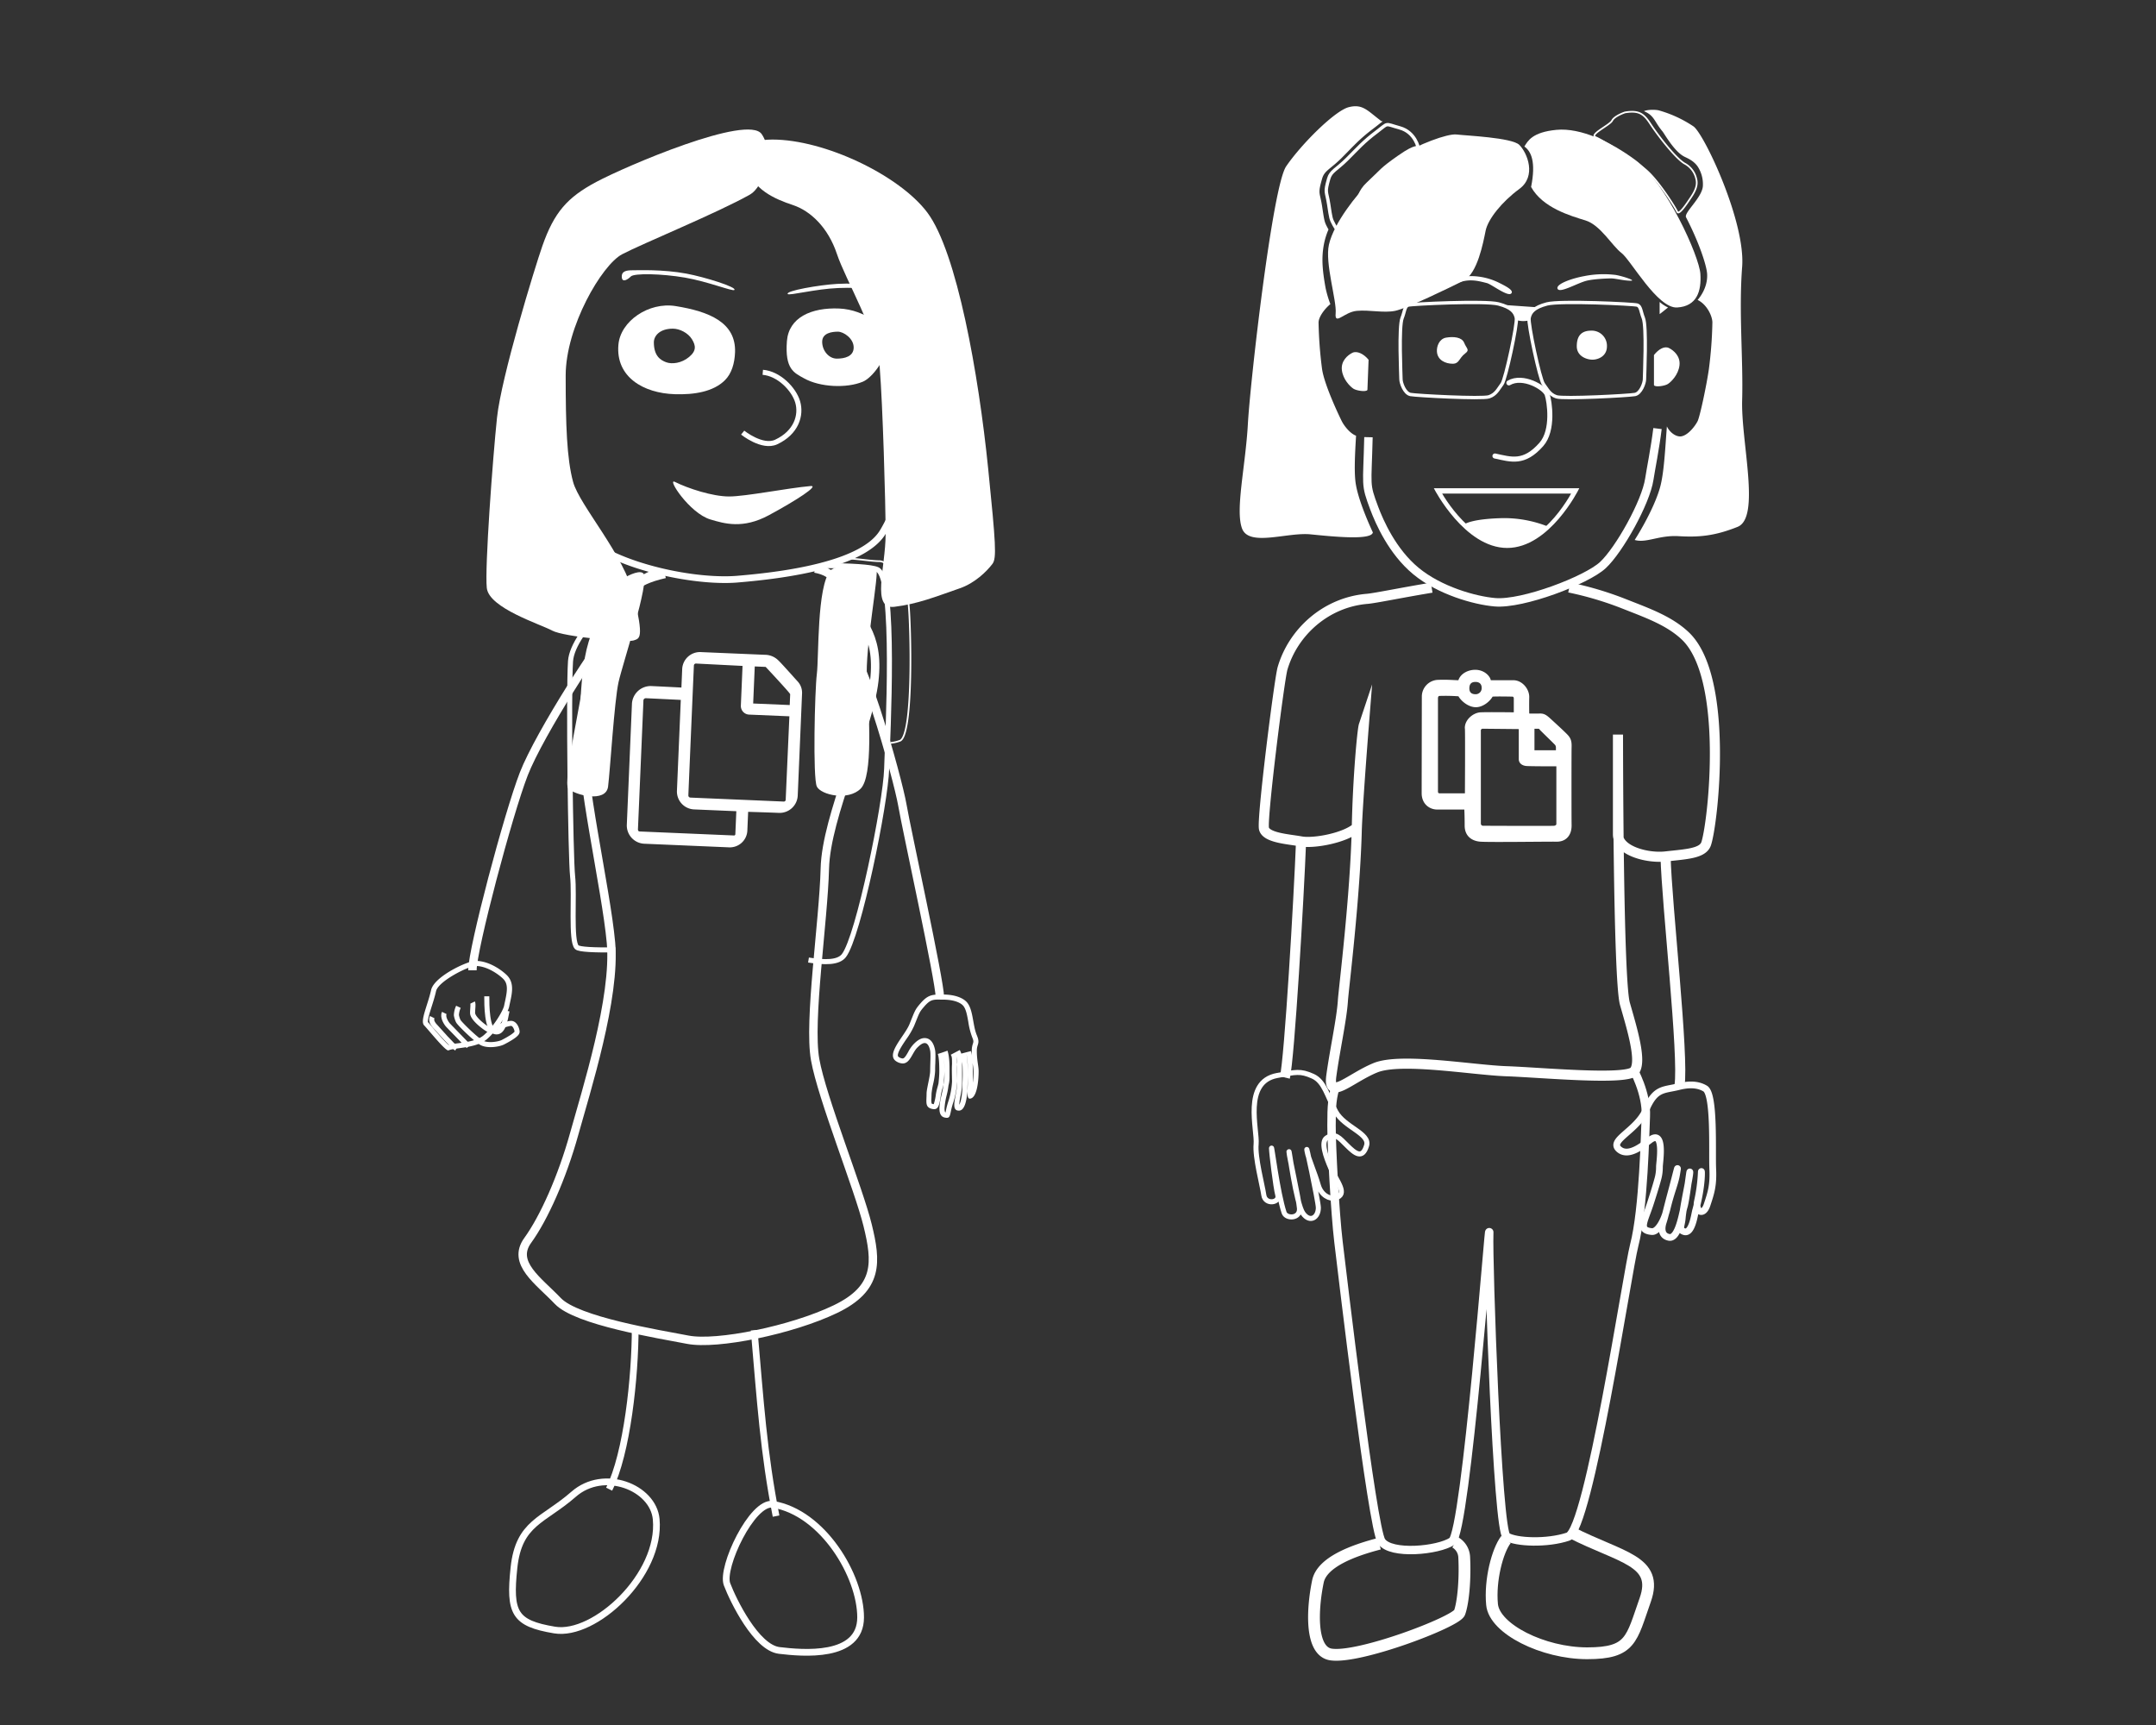 <svg xmlns="http://www.w3.org/2000/svg" xmlns:xlink="http://www.w3.org/1999/xlink" viewBox="0 0 1280 1024"><rect x="0" y="0" width="1280" height="1024" fill="#333333" stroke="none"/><defs><style>.cls-1,.cls-2,.cls-3,.cls-4,.cls-5,.cls-6,.cls-8,.cls-9{fill:none;stroke:#fff;stroke-miterlimit:10;}.cls-2{stroke-width:6px;}.cls-3{stroke-width:7px;}.cls-4{stroke-width:5px;}.cls-5{stroke-width:4px;}.cls-6,.cls-8{stroke-width:3px;}.cls-7{fill:#fff;}.cls-8{stroke-linecap:round;}.cls-9{stroke-width:2px;}.cls-10{clip-path:url(#clip-path);}</style><clipPath id="clip-path"><path class="cls-1" d="M936.8,290.33s-17.18,34.45-42,34.45-42.71-34.45-42.71-34.45Z"/></clipPath></defs><title>pbpaste_and_pbcopy</title><g id="body"><path class="cls-2" d="M772.47,498.63c-1.37,35.14-6.89,129.29-9.64,141"/><path class="cls-3" d="M818.89,916.4c-15.45,4-34,10.84-36.43,22.3-3.44,16.54-4.67,41.37,7.58,43.41,16.54,2.75,74.42-19.3,76.48-24.81S870,938,869.28,924.23A10.7,10.7,0,0,0,864,915.6"/><path class="cls-3" d="M932.6,909.63c29.63,15.15,52.44,16.67,44.17,40.09s-8.27,31.7-34.45,31.7S887.2,967,885.82,952.48s3.21-32,8.27-38.59"/><path class="cls-2" d="M931.66,348.75a197.24,197.24,0,0,1,32.15,9.54c13.87,5.5,27,10,36.73,19.2,26.18,24.81,16.54,110.93,12.4,123.34-2,5.84-11.71,6.2-24.11,7.58-11,1.22-28.25-3.45-28.25-13.1V436.06s0,145.38,4.13,159.85,10.34,34.45,5.51,40-55.81.69-75.79,0-62.7-8.26-77.86-2.06-28.25,20-26.18,4.82,6.2-33.76,6.89-44.79c.4-6.43,7.39-61.91,8.27-103.35.62-29.56,3.27-57.36,4.13-59.94,0,0-3.44,43.4-4.13,60.63-6.89,6.2-25.5,9.65-33.08,8.27s-20.67-2.07-22.05-7.58,9.05-88.27,11-95.09c6.2-21.35,25.49-39.27,50.3-41.34,4.7-.39,20.64-3.72,38.26-6.62"/><path class="cls-4" d="M969.53,634.5s8.27,14.47,7.58,28.25c-.41,8.22-1.22,54.74-6.89,76.48C966.09,755.08,943.35,908,931,912.17s-31,3.45-36.52,0-11-164-10.34-179.83-13.78,177.08-22,182.59-36.52,8.27-42,0-23.43-160.54-25.5-177.77-4.13-56.5-4.13-68.9.32-16.69,3.11-25.45"/><path class="cls-2" d="M988.83,508.41c.68,28.25,11,119,8.26,136.23"/><path class="cls-5" d="M1012.36,646.2c-5.23-3.13-11.32-2.26-15.85-1.13-8.84,2.21-13.72.69-19.24,13.58s-22.71,18.28-15.84,23.77c5.66,4.53,14.06-2.62,18.11-5.66,9.05-6.79,5.66,13.32,5.66,15.85a26.18,26.18,0,0,1-1.14,7.92c-.69,2.72-3.39,11.32-4.52,14.72-3.48,10.42-6.87,15.08,1.13,15.84,3.3.32,7.14-5.73,9.05-13.58,2.55-10.49,4.73-14.85,5.66-20.37,1.25-7.4.37-2.62-3.39,11.32-2.4,8.89-3.4,13.58-4.53,17-.82,2.48-1.9,8,3.4,9.06,5.65,1.13,7.92-14.72,9-18.11,1.29-3.87,3.5-23.58,3.4-20.37s-3.9,19.54-4.53,27.16c-.39,4.63-2.27,6.79,1.13,7.92,4.68,1.56,6.19-10.27,6.79-12.45,4.38-15.83,3.5-25.84,3.4-22.63a101.15,101.15,0,0,1-2.27,17c-1.44,6.16,3.4,9.06,5.66,2.27,2.45-7.34,3.86-11.66,3.4-21.51C1016.4,683.25,1018,649.6,1012.36,646.2Z"/><path class="cls-6" d="M758.21,638.44c11.21-2.07,13.7-2.9,21.17.42,7,3.12,8.58,12,13.7,21.17S813.42,672.9,811.34,680c-2.49,8.48-7,4.58-11.62,0s-7-7.74-12-4.57c-3.72,2.32-.71,11.06,2.49,18.27,3.32,7.47,10.55,15.42,2.49,17.43-3.32.83-8.3-1.66-10-7.47-2.22-7.77-5.89-15.77-6.64-19.93-1.66-9.13,6.64,29.5,6.64,33.21,0,5.81-5,9.14-9.13,3.32s-8.31-39-8.31-36.53,5.84,27.77,6.23,33.63c.42,6.22-7.89,6.22-9.13,2.49-3.88-11.63-7.47-40.68-7.47-38.19s2.46,23.14,3.73,27.81-7.47,5.81-8.3,0-5.35-22.51-4.57-30.3C746.58,670.82,737.8,642.22,758.21,638.44Z"/></g><g id="head"><path class="cls-4" d="M812.44,259.53c-.69,29.63-2.14,27.28,3.44,42.17,3.09,8.22,10.72,25.69,24.75,37.28s34.79,17.49,46.91,18.53c16.49,1.41,54.43-13.09,64.08-22.05s25.49-37.21,27.56-51c.85-5.65,3.39-18.12,4.87-30.05"/><path class="cls-7" d="M981.94,210.75c2.75-3.45,6.2-5.51,8.95-4.13s6.89,4.82,6.2,10.33-4.82,9.65-6.89,11c-1.72,1.15-7.58,2.07-8.26.69"/><path class="cls-7" d="M812.52,213.57c-2.76-3.44-6.89-5.51-9.65-4.13s-6.89,4.82-6.2,10.33,4.82,9.65,6.89,11c1.72,1.14,7.58,2.07,8.27.69"/><path class="cls-8" d="M887.54,270.69c9.65,2.07,17.23,4.83,27.56-6.89,7.42-8.41,4.82-25.49,3.45-29.62s-14.47-11.72-22.74-6.89"/><path class="cls-9" d="M832.45,188.7c1.41-3.44,1.41-6.89,3.53-7.58s45.9-2.75,53.66-.69,9.89,4.83,10.6,8.27-6.36,36.52-8.48,39.27-3.53,6.21-7.76,7.58-43.08-.68-46.61-1.37-5.65-6.89-5.65-9S830.33,193.86,832.45,188.7Z"/><path class="cls-9" d="M975.6,188.7c-1.41-3.44-1.41-6.89-3.53-7.58s-45.9-2.75-53.67-.69-9.88,4.83-10.59,8.27,6.36,36.52,8.48,39.27,3.53,6.21,7.76,7.58,43.08-.68,46.61-1.37,5.65-6.89,5.65-9S977.72,193.86,975.6,188.7Z"/><path class="cls-7" d="M894.15,181.12l20.36,1.42a10.8,10.8,0,0,0-7.27,7.77,14.1,14.1,0,0,1-7.56-.52C900,185,897.41,182.72,894.15,181.12Z"/><path class="cls-7" d="M858.6,200.41c4.3-.71,9.3-.34,10.68,3.1s3.45,4.14.69,6.21c-4,3-3.45,6.2-7.58,6.2s-9-2.07-9.3-7.24C852.88,205.57,854.47,201.1,858.6,200.41Z"/><path class="cls-7" d="M944.73,196.28a9,9,0,0,1,9.3,9.3c0,5.86-5.17,7.93-8.61,7.93s-9.3-2.07-9.3-7.93S938.53,196.28,944.73,196.28Z"/><path id="left_eye_brow" class="cls-7" d="M924.75,171.48c-1.38-2.76,8.26-6.21,15.84-7.58a58.74,58.74,0,0,1,18.61-.69c4.13.69,12.47,3.44,8.95,3.44-4.13,0-8.95-1.38-11.71-1.38-2.18,0-10.24.33-14.47,1.38C936.46,168,926.12,174.23,924.75,171.48Z"/><path id="right_eye_brown" class="cls-7" d="M897.19,174.23c1.75-1.76-2.76-4.13-6.89-6.2a37.87,37.87,0,0,0-17.23-4.13c-6.64,0-20.67,4.82-20,6.2s12.4-2.76,17.22-3.45,9,.53,12.41,1.38C885.47,168.72,895.12,176.3,897.19,174.23Z"/><path class="cls-7" d="M842.54,86.34c-1.57.26-4.68,1.57-10.81,5.9-7.85,5.54-9.82,7.37-13.17,10.67A186.94,186.94,0,0,1,842.54,86.34Z"/><path class="cls-7" d="M805.08,258.65c-3.72-1.38-7.23-6.13-8.48-8.63-1.37-2.75-10.33-21.36-11.71-31a246.73,246.73,0,0,1-2.07-27.56c0-3,3.1-7.69,7-10.93A65.32,65.32,0,0,1,787,171c-2-11-2.49-18.08-1-26a42.1,42.1,0,0,1,2.72-8.77l-.33-.58c-2.19-4.07-2.07-4.14-3.45-13.1s-2.71-7,0-16.53c1.38-4.82,4.83-5.51,11.72-12.4s10.33-11,18.6-17.23c3.1-2.33,4.56-3.68,5.7-4.32l-.88-.19c-8.27-6.2-11-10.34-19.29-8.27s-28.25,22-37.21,35.14c-8.12,11.87-21.36,128.16-22.73,153s-7.58,51-3.45,62,26.87,2.07,40.65,3.45,36.26,3.65,37-1.17c0,0-8-16.78-10-28C803.79,281.36,804.41,270.12,805.08,258.65Z"/><path class="cls-7" d="M990.31,182.54a22.32,22.32,0,0,1-5-3.28c0,4.47,0,6.43,0,7.2C986.82,185.37,988.49,183.93,990.31,182.54Z"/><path class="cls-7" d="M1034.3,237.62c.69-24.8-2.07-52.36,0-79.24S1011.56,79.15,1005.36,75A71.86,71.86,0,0,0,985,65.57c-2-.57-7-.57-9,.43,6.27,2.63,6,6,11,12,1.17,1.4,7,12,13,15,2,1,5.65,2.47,8,6a19.21,19.21,0,0,1,3,11c0,7-11.46,16.19-10,19,7.48,14.42,12.14,28.24,12.5,33.52.41,6.16-2.43,11.81-5.63,15.54,5.47,2.62,8.76,9.54,8.76,13.4a246.73,246.73,0,0,1-2.07,27.56c-1.37,9.64-5.33,28.25-6.71,31s-5.51,8.27-9.65,9c-2.86.48-6.71-2-8.58-5.89-1,12.66-1.65,27.77-4.12,36.41-4,14-15,31-15,31,7,2,14.37-2.95,26.08-2.26s21.18,0,35-5.52S1033.61,262.43,1034.3,237.62Z"/><path id="right_hair_part" class="cls-7" d="M831.73,92.24c9.65-6.2,27.56-13.09,33.07-12.4S897.62,81.65,902,86c4.82,4.82,10.33,18.6,0,26.18s-18.6,17.91-20,24.8-4.83,25.5-13.09,29.63-33.77,16.54-40.66,17.92-15.15-.69-22.73,0-13.24,9-12.55,1.43-6.47-29.68-4-40.71c3-13.29,17.23-30.31,22.74-35.83S831.73,92.24,831.73,92.24Z"/><g class="cls-10"><path class="cls-5" d="M936.12,291s-17.23,35.14-42,33.76S852.74,291,852.74,291Z"/><path class="cls-7" d="M893.4,307.56a70.81,70.81,0,0,1,26,5.16s-14.33,14.82-26,12.06-26.88-11-25.22-12.67C872.8,307.53,893.4,307.56,893.4,307.56Z"/></g><path class="cls-1" d="M936.8,290.33s-17.18,34.45-42,34.45-42.71-34.45-42.71-34.45Z"/><path id="left_hair_part" class="cls-7" d="M905,87c2-3.24,4.59-8.54,19.06-9.92S956.62,84.41,970.91,95c18.6,13.78,37.9,57.19,38.59,67.53s-2.07,19.29-13.78,20-27.57-28.25-33.08-32.38-12.4-16.54-21.36-19.3S915.89,123.4,909,111C912,96,909,89.76,905,87Z"/><path id="left_hair_scrunchie" class="cls-1" d="M964.71,66.74c8.27-1.37,11.17.75,15.16,6.89C984,80,994.58,93.75,1000,97a13.62,13.62,0,0,1,7,9c1,3.58-.24,6.87-3,11-2.23,3.34-7.21,11.07-8.25,8.72s-10.14-17-17.49-23.87-27-18.77-30.94-20.39,8.43-7.14,9.81-9.89S964.71,66.74,964.71,66.74Z"/><path id="right_hair_scrunchie" class="cls-9" d="M788.86,106c-2.52,8.83-1.28,7,0,15.39s1.17,8.4,3.21,12.19c4.49,8.34,9,3.85,11.55,0s-.64-16,8.34-24.37,7.69-8.34,18.6-16,11.54-5.13,11.54-5.13S840.42,78.5,831,75.91s-6.22-3.24-13.91,2.54-10.91,9.62-17.32,16S790.15,101.54,788.86,106Z"/></g><g id="Layer_4" data-name="Layer 4"><path class="cls-7" d="M930.82,436.35c-1.83-2-8.22-7.81-10.55-9.94s-3.75-2.94-6.29-2.84-6.08,0-6.08,0-.11-5,0-9.69-4-10.09-9.49-10.09H885.08c-.61-2.84-4.16-6.08-9-6.18-4.56-.1-9,2.33-10.24,6.18-2.84,0-6.09-.45-12.38-.2a9.94,9.94,0,0,0-9.33,9.74c0,3.86-.1,51.21-.1,57.5s4.46,9.74,9.33,9.74h16s.2,3.65.2,9.53,3.85,9.13,9.33,9.54,40.5-.09,45.23,0c5.38.1,9-3.55,8.93-9.74-.09-5.28-.09-43.4,0-46.45C933.15,440.1,932.64,438.38,930.82,436.35ZM911,432.6h2c.4,0,.81,0,1,.4s9.13,8.93,9.33,9.33a2.81,2.81,0,0,1,.41,1.22v1.83H911ZM876,404.81c2.24,0,3.65,1.21,3.65,3.45a3.57,3.57,0,0,1-3.65,3.85c-2.23,0-3.65-1-3.65-3.45S873.31,404.81,876,404.81Zm-6.29,27.58c.2,5.08,0,38.54,0,38.54h-15c-.81,0-1-.4-1-1.21V414.54c0-1,.4-1.42,1-1.42a111.07,111.07,0,0,1,11.16.21c1.62,2.84,5.88,6.49,10.34,6.49,4.26,0,8.32-3.45,9.94-6.29,2.84-.2,11.16,0,11.76,0s.82.61.82,1v8.32s-15.22-.2-19.68,0S869.46,427.32,869.66,432.39ZM924,489.19c0,.41-.4.81-1.22,1s-41.78,0-42.39,0a1.3,1.3,0,0,1-1.22-1.21V433.81a1.07,1.07,0,0,1,1.22-1.21c1.42,0,21.3.2,21.3.2v17.85c0,2.43,2,3.85,4.46,4.06s17.85.2,17.85.2Z"/></g><g id="Layer_5" data-name="Layer 5"><path class="cls-5" d="M458.89,893c-12.36-2-31,37.64-27.26,47.46s17.35,37.65,31,39.28,48.31,4.91,48.31-19.64S488.62,897.93,458.89,893Z"/><path class="cls-1" d="M528.75,441a21.68,21.68,0,0,0,5.71-1.34c8-4,6.2-69.38,5-80.53s-11.15-26-17.34-26-18.59-2.48-23.54-1.24"/><path class="cls-5" d="M447.74,789.64c3.72,42.67,5.57,72.43,13,110.36"/><path class="cls-5" d="M389.58,901.85c-1.73-18.91-31.07-30.58-49.06-14.81S308,903.71,305.14,930.62s.26,33,24.09,37S392.62,935,389.58,901.85Z"/><path class="cls-5" d="M377.12,788c0,29.46-4.86,74.87-15.49,96"/><path class="cls-6" d="M389.07,339.56c-13.62,3.72-49.12,34.45-50.36,53s0,116.46,1.24,127.61-1.24,38.41,2.48,42.12c1.37,1.37,10.66,1.73,22.9,1.58"/><path class="cls-6" d="M480,569.9c9.78,1.57,17.74,1.57,21-2.61,8.68-11.15,24.78-90.44,25.4-110.89S532,343,520.84,338.08c-3.53-1.56-15.34-2.26-33-2.37"/><path class="cls-4" d="M483.86,337.51c5.64,1,11.48,3.43,15.79,11.51,10.19,19.14,22.69,26.19,19.4,55.18s-28.57,80-29.35,111.36-9.82,90.57-5.76,113.42,25.9,76.79,31.18,98.41,6.74,37.28-19.1,49.72-70.31,21.53-87.7,18.17-65.84-11.09-77.16-23-27.59-22.51-17.88-35.91,20.51-37.68,27.57-63.11,24.83-81.15,21.88-113.66S343.91,459.82,346,434.47s.42-55.47,16.3-71.37c11.34-11.37,12.45-17.88,32.45-22.38"/><path class="cls-4" d="M496.06,372.78c13.63,3.61,37.17,90.49,39.64,105S558,582.35,558,592"/><path class="cls-4" d="M365.35,370.92c-8,7-45.09,64.6-54.37,88.48S280.48,563.32,280.48,576"/><path class="cls-7" d="M493,338.7c3.49-4,25.4-4.33,27.26-1.23s-6.82,46.46-5.58,66.28,3.72,57-3.72,64.42-23.54,3.72-26-1.24-1.24-57,0-66.9S484.91,348,493,338.7Z"/><path class="cls-7" d="M382.07,340.56c-3.32-4.43-23.54,8.68-24.77,14.87s-9.92,34.69-10.54,45.22-13,63.81-9.29,67.52,22.3,8.68,23.54-1.24,3.72-50.79,6.2-61.94S385.79,345.52,382.07,340.56Z"/><path class="cls-7" d="M445.2,105.26v4c13.67,0,31.13,4.55,47.91,12.48,15.87,7.5,29.21,17.13,35.68,25.75,11.73,15.65,13.72,48.15,15.46,76.83.36,5.77.69,11.22,1.09,16.48,1.89,24.5-18.28,67.21-23.48,74.88s-17,13.91-35.09,18.58c-13.26,3.43-29.38,5.9-49.28,7.56-2.2.18-4.61.27-7.15.27-32.17,0-77.66-13.63-84.89-29.54a226.2,226.2,0,0,1-11.33-32.68c-4.33-16.39-6.08-30.73-5.05-41.48,1.37-14.44,3.69-30.43,6.35-43.88,3.25-16.44,6.89-28.57,10.51-35.09,5.31-9.57,20.38-21.47,40.31-31.84,19.33-10.06,40.17-17,54.38-18.15,1.47-.11,3-.17,4.58-.17v-4m0,0c-1.67,0-3.3.06-4.9.19-31,2.47-85.48,29.73-97.87,52C333.92,172.8,327.56,212,325.08,238s10.7,62.92,16.73,76.2c8.56,18.83,57.61,31.88,88.53,31.88,2.64,0,5.15-.09,7.49-.29,29.73-2.48,74.33-8.67,87.34-27.87,5.5-8.11,26.16-51.47,24.16-77.44-2.48-32.21-2.48-75.57-17.34-95.4-14.11-18.8-56.08-39.83-86.79-39.83Z"/><path class="cls-6" d="M452.86,221c9.55.8,18.4,9.89,20.69,17.51,2.39,8-.8,18.3-12.73,23.87-8.22,3.84-19.9-5.57-19.9-5.57"/><path class="cls-7" d="M400.66,286.05c7.76,3.88,22.3,8.67,32.21,8.67s34.69-5,48.32-6.19c5.52-.5-8.67,8.67-24.78,17.34-15.31,8.25-26.3,5-34.69,2.48C409.33,304.63,395.7,283.57,400.66,286.05Z"/><path class="cls-7" d="M401.14,181.7c-16-2.59-32.84,8.94-34,23C365.49,223.79,382,233.4,400.54,234c11.64.4,23-1.47,29.85-8.3,4-4,5.75-10,6-16.59C437,191.28,420.84,184.89,401.14,181.7Zm7.95,30.23c-4.52,3.74-10.17,4.36-13.56,3.12s-7.34-3.74-7.34-11.84c0-3.74,3.37-8.11,11.29-8.11,4,0,9,2.5,11.3,6.24S413.6,208.19,409.09,211.93Z"/><path class="cls-7" d="M498.3,183.15c-16.69-.73-30.05,5.38-31.12,19.38-1.27,16.71,4.31,18.77,10.16,22.05,9.53,5.35,25.4,6,34.93,2,5.59-2.36,14-13.37,14.6-22.72S513.54,183.82,498.3,183.15Zm-1.5,29.74c-4.67,0-8.68-4.68-8.68-10s6-6,9.35-6,9.35,4,9.35,9.36S501.48,212.89,496.8,212.89Z"/><path class="cls-7" d="M436,172.13c-1,1-15.7-5-29.4-7.35-13.9-2.37-30.07-2.67-32.07-.67s-5,3.68-5.35.67c-.44-4,3-4.34,6.35-4.34s18-.63,32.07,2C418.29,164.45,437.67,170.46,436,172.13Z"/><path class="cls-7" d="M467.66,174.53c.87,1.12,16.22-3,30.1-3.56,14.08-.59,30.16,1.16,31.9,3.4s4.5,4.28,5.21,1.34c1-3.89-2.43-4.69-5.74-5.11s-17.81-2.91-32.07-2.08C486.2,169.15,466.22,172.66,467.66,174.53Z"/><path class="cls-7" d="M445.32,115.46c-19.25,10.88-64,29.17-76,35.49s-33.48,43-33.48,72,.63,49.28,4.42,63.18,30.58,43.5,36.26,68.15,3.44,24.65-.35,25.91-41.45-2.09-48.4-5.88S290.26,361,289,349s3.54-77.06,6.07-101.07S317.31,159.4,322,146c7-20,14.83-28.84,32-38,17.57-9.37,90-40.4,98.21-28.39S452.58,111.36,445.32,115.46Z"/><path class="cls-7" d="M569.89,349.21c-14.76,5.12-24.95,9.28-38.88,11s-5.23-23.3-5.23-43-1.74-77.29-3.48-98.76-20.22-52.07-25.44-67.73-15.67-25.54-26.12-29-24.37-9.29-27.27-23.21,7-15.67,15.09-15.67c31.08,0,75.41,21.23,92,43.34,17.57,23.43,30.46,96.07,36.12,152.1,4.51,44.64,5.07,53.05,2.54,56.43C585.7,339.37,578.67,346.16,569.89,349.21Z"/><path class="cls-7" d="M473.41,404.35c-2.05-2.23-9.63-10.8-11.39-12.4a11.36,11.36,0,0,0-8-3.25l-37.82-1.6A10.58,10.58,0,0,0,405,397.46l-.45,10.68s-12.5-.65-18.11-.89a11.17,11.17,0,0,0-11.25,10.34c-.24,5.79-2.78,65.57-3.05,71.9a10.86,10.86,0,0,0,10.44,11.37L432.7,503a10.41,10.41,0,0,0,11-10.08c.22-5.18.47-11,.47-11s12.2.37,18.15.62a10.77,10.77,0,0,0,11.29-10.36c.26-6.1,2.45-57.65,2.56-60.39A9.9,9.9,0,0,0,473.41,404.35Zm-36.84,90.73a.8.8,0,0,1-.95.87l-55.56-2.36c-.91,0-1.36-.36-1.31-1.43S382,416.33,382,415.72a1.39,1.39,0,0,1,1.35-1.24c.69,0,20.83,1,20.83,1s-2.06,48.51-2.29,54a10.65,10.65,0,0,0,10.07,11l25.19,1.07S436.6,494.47,436.57,495.08Zm29.9-20.43a1.12,1.12,0,0,1-1.28,1.17L410,473.47a1.28,1.28,0,0,1-1.32-1.43c0-.76,3.25-76.44,3.28-77.05a1.23,1.23,0,0,1,1.19-1.1l27.69,1.41-1,23.51a5.14,5.14,0,0,0,5,5.4l23.81,1S466.5,473.74,466.47,474.65Zm2.38-56.12-21.7-.92.94-22,6.49.28c1.17,1.27,14.57,15.57,14.54,16.22C469.09,413,468.85,418.53,468.85,418.53Z"/><path class="cls-7" d="M282.32,573.42c7.34,0,14.57,5.74,16.52,7.75,2.94,3,2.29,7.19,1,13.22-.2.9-.39,1.79-.56,2.65-.48,2.47-5.64,11.84-12,17.42-3.68,3.24-10,4.11-15,4.81a43.17,43.17,0,0,0-5.93,1.07c-2.08-1.76-6.86-7.31-9-9.84-1.42-1.65-2.55-3-3.26-3.72-.34-1.34,1.16-6,2.15-9.15.9-2.83,1.92-6,2.64-9.25,1.35-6,19.49-15,23.5-15m0-3c-4.81,0-24.63,9.27-26.43,17.31-2.06,9.17-6.69,18.39-4.14,21,2.34,2.41,12.32,14.86,14.27,14.86a.32.32,0,0,0,.14,0c4.2-1.85,16.48-1.07,23.07-6.85s12.3-15.68,13-19.1c1.2-6.18,3.75-13.45-1.21-18.54-2.4-2.48-10.26-8.66-18.67-8.66Z"/><path class="cls-7" d="M558.23,593.4h1.46c7.57,0,10.76,2.27,11.78,3.24,2,1.87,2.7,6,3.41,10a43.52,43.52,0,0,0,2.29,9.07c.93,2.22.79,2.7.44,3.84a12.9,12.9,0,0,0-.68,4.16c0,1.08,0,2.09.1,3a27.17,27.17,0,0,0-.59-2.76l-2.9.75-2.83.75c0-.07-.05-.14-.07-.21a12.59,12.59,0,0,0-.83-1.93l-5.32,2.79a7.32,7.32,0,0,1,.44,1c.27.8.28,1.82.29,4.6-.16,2-.1,4.87-.05,7.43,0,1.08.05,2.08.05,2.86a45.92,45.92,0,0,1-2,11.22,47.66,47.66,0,0,0-1.65,6.08c-.07.36-.16.76-.24,1.11-.55-.3-.58-2-.57-2.48a41.56,41.56,0,0,1,1.33-8c.19-.81.37-1.57.51-2.24.17-.83.35-2,.51-3.33a18.7,18.7,0,0,0,.62-4.46c0-1.43,0-2.79,0-4.06,0-.33,0-.65,0-1,0-2.18,0-7.3-1.12-10.82l-.1-.3v0l-1.66.6-1.17.4-.48.18-2.37.75,0,.06v0l0,.14c.64,2,.8,5.44.83,10,0,2.28-.23,5-.52,7.48-.16.65-.35,1.32-.53,2a36.59,36.59,0,0,0-1,4.41,28.55,28.55,0,0,1-1.25,5.74l-.41-.08a2.32,2.32,0,0,1-.85-.32h0a11.35,11.35,0,0,1-.12-3.25c0-.79.07-1.69.07-2.67a46.8,46.8,0,0,1,.95-5.65,46.24,46.24,0,0,0,1.18-7.71c0-1.32,0-2.89.1-4.41.12-4,.17-6.63-.16-8.21-1.17-5.74-4-6.95-6.18-6.95-2.74,0-5,2.1-6.15,3.23l-.12.11a20.22,20.22,0,0,0-3.48,4.9c-1.33,2.34-2.28,3.87-3.3,3.87a4.42,4.42,0,0,1-2-.67c-.7-.39-.77-.68-.8-.81-.47-1.92,2.76-6.69,4.9-9.85a46.75,46.75,0,0,0,4.7-8l1-2.46c2.2-5.5,2.38-6,4.9-8.9,3.67-4.28,5.28-4.28,9.58-4.28m13.08,36.53c.18,2,.3,4.58.3,8,0,1.84-.08,3.68-.15,5.46-.06,1.49-.11,2.89-.12,4.15-.42,5.35-1.29,7.5-1.8,8.31a36.77,36.77,0,0,1,.71-5,44.81,44.81,0,0,0,1-7.86V632c.06-.74.09-1.42.09-2.06m6.18,1.3c0,.32.09.63.13.93a29.42,29.42,0,0,1,.38,3.77,49.1,49.1,0,0,1-.43,6.83c0-1.77,0-3.42,0-4.82,0-2.36,0-4.57-.12-6.71M558.23,590.4c-4.88,0-7.48.22-11.86,5.33-3.21,3.75-3.19,4.26-6.39,12.18-2.92,7.24-14.91,18.31-7.46,22.38a7.34,7.34,0,0,0,3.42,1c4.47,0,5.67-6.61,8.84-9.59.88-.83,2.59-2.52,4.21-2.52,1.29,0,2.53,1.08,3.24,4.56.42,2,0,7.94,0,12,0,3.05-2.13,10.72-2.13,13.36,0,5.09-1.06,8.14,3.2,9.16a5.8,5.8,0,0,0,1.29.17c2.49,0,3.17-2.48,4-8.31.29-2,1-4.14,1.56-6.3.27-2.34.51-5.31.56-8,0-4.83-.2-8.45-1-10.88l-.07-.21h0l.07.21c1,3.07,1,7.94,1,9.91,0,.32,0,.64,0,1,0,1.27,0,2.63,0,4.07a17.27,17.27,0,0,1-.57,3.92c-.16,1.35-.34,2.49-.5,3.25-1.06,5.09-4.2,15,1.07,16.27a5.93,5.93,0,0,0,1.41.21c2.52,0,1.67-2.94,3.91-9.36A48.71,48.71,0,0,0,568.22,642c0-2.62-.23-7.54,0-10.17,0-3,0-4.34-.43-5.65a10.4,10.4,0,0,0-.64-1.47,9.38,9.38,0,0,1,.64,1.47,13.25,13.25,0,0,1,.43,5.65v11.19c0,7.12-4.37,16.28,1.06,16.28,3.37,0,4.6-5.66,5.06-11.63,0-2.67.27-6.2.27-9.73v0h0c0-2.06,0-9.14-1.07-13.19h0c1.07,4.06,1.07,8.12,1.07,13.19h0v0c0,2.65,0,6.24-.27,9.73,0,2.7.26,4.51,1.33,4.51,4.26,0,5.33-10.09,5.33-16.28,0-3-1.07-6.45-1.07-12.2,0-4.07,2.14-4.07,0-9.16-2.65-6.33-2-15.9-6.39-20.1-2.13-2-6.39-4.07-13.85-4.07Z"/><path class="cls-6" d="M271,622.33c-2.41-1.36-10.81-11.12-12-12.36s-3.6-3.7-2.4-6.17"/><path class="cls-6" d="M278.17,621.1l-12-12.36c-1.2-1.24-3.6-4.94-2.4-7.42"/><path class="cls-6" d="M280.57,595.14c.49,1,0,3.71,0,6.18,0,3.68,8.9,9.89,9.61,9.89,1.2,0,10.81-3.71,13.22-3.71s3.6,3.71,3.6,5c0,1.74-6,4.94-8.41,6.18s-9.61,2.47-13.21,0c-4.16-2.85-12.09-10.63-13.21-12.36a12.6,12.6,0,0,1-1.21-3.71,12.78,12.78,0,0,1,1.21-4.94"/><path class="cls-6" d="M289,591.44c0,4.94,0,19.77,4.81,21s6.06-6.47,7.2-12.36"/></g></svg>